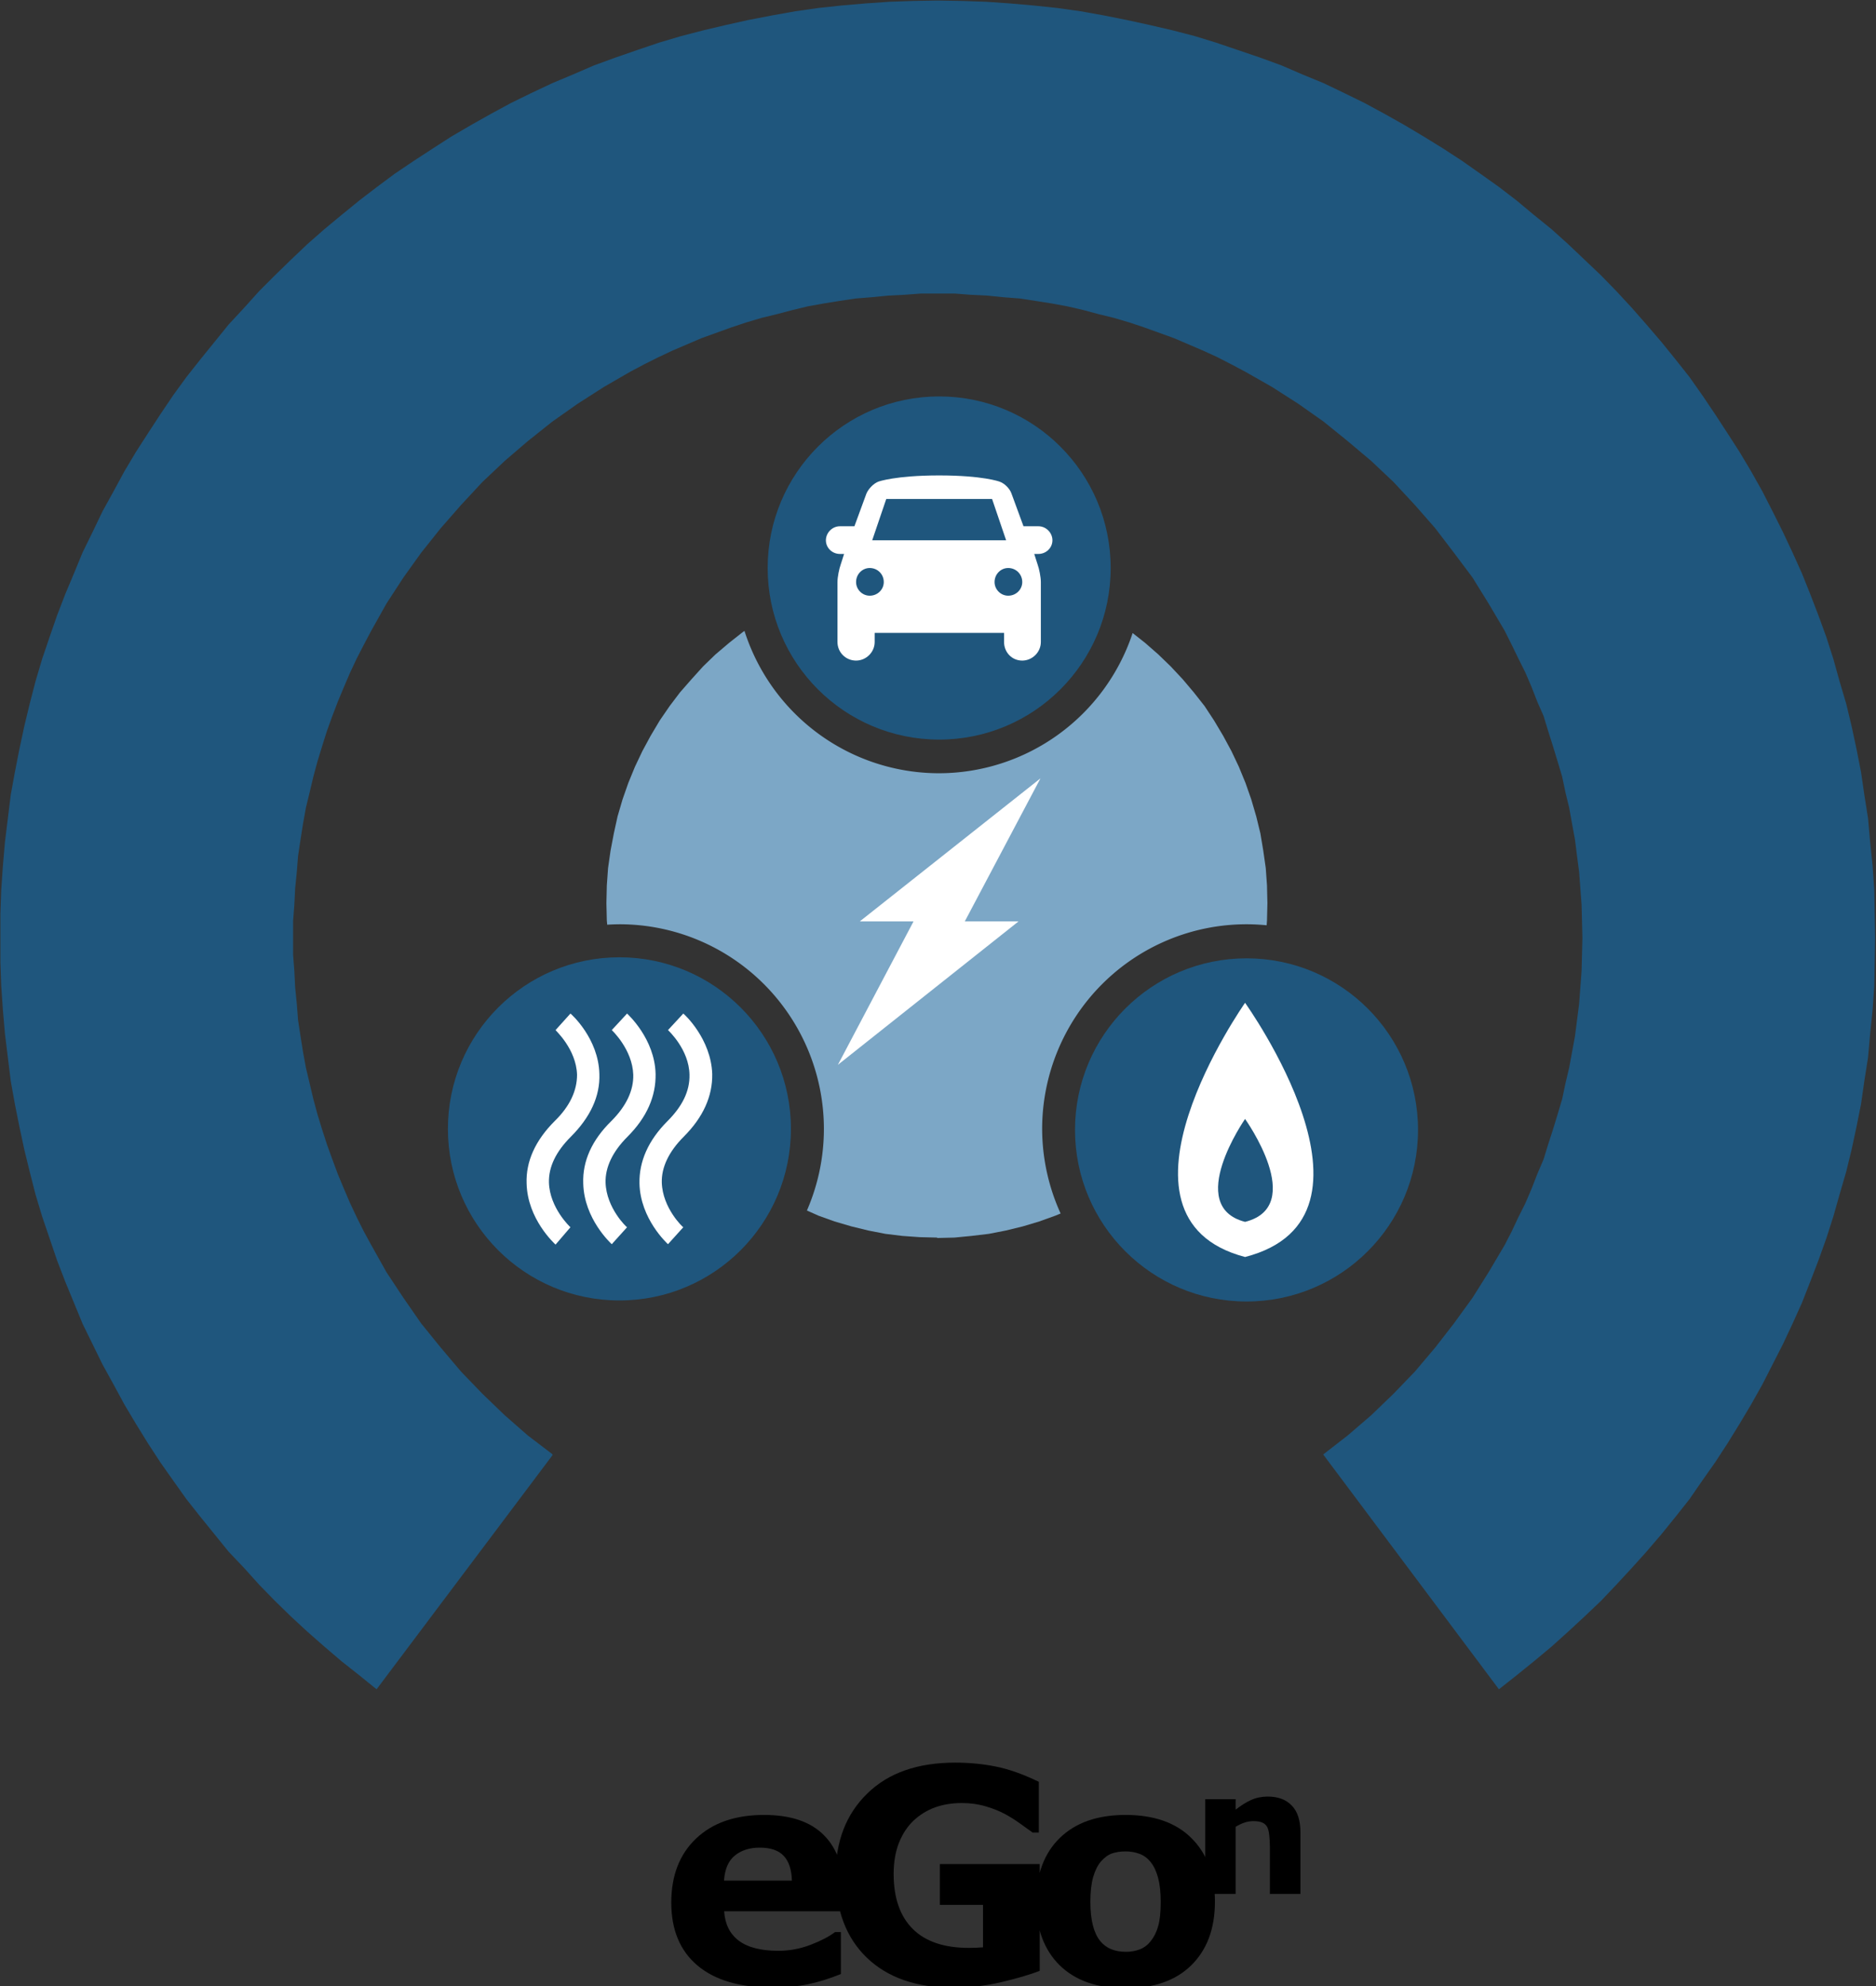 <?xml version="1.0" encoding="UTF-8" standalone="no"?>
<svg
   viewBox="0 0 604.943 640.593"
   height="640.593"
   width="604.943"
   xml:space="preserve"
   id="svg2"
   version="1.1"
   sodipodi:docname="eGon_logo_noborder_transbg.svg"
   inkscape:version="1.3 (0e150ed, 2023-07-21)"
   xmlns:inkscape="http://www.inkscape.org/namespaces/inkscape"
   xmlns:sodipodi="http://sodipodi.sourceforge.net/DTD/sodipodi-0.dtd"
   xmlns="http://www.w3.org/2000/svg"
   xmlns:svg="http://www.w3.org/2000/svg"
   xmlns:rdf="http://www.w3.org/1999/02/22-rdf-syntax-ns#"
   xmlns:cc="http://creativecommons.org/ns#"
   xmlns:dc="http://purl.org/dc/elements/1.1/"><rect x="0" y="0" width="604.943" height="640.593" fill="#333333" stroke="none"/><sodipodi:namedview
     id="namedview1"
     pagecolor="#ffffff"
     bordercolor="#666666"
     borderopacity="1.0"
     inkscape:showpageshadow="2"
     inkscape:pageopacity="0.0"
     inkscape:pagecheckerboard="0"
     inkscape:deskcolor="#d1d1d1"
     inkscape:zoom="0.3684086"
     inkscape:cx="301.2959"
     inkscape:cy="318.93935"
     inkscape:window-width="736"
     inkscape:window-height="480"
     inkscape:window-x="0"
     inkscape:window-y="25"
     inkscape:window-maximized="0"
     inkscape:current-layer="g10" /><defs
     id="defs6"><clipPath
       id="clipPath18"
       clipPathUnits="userSpaceOnUse"><path
         style="clip-rule:evenodd"
         id="path16"
         d="M 0,0 H 567 V 567 H 0 Z" /></clipPath></defs><g
     transform="matrix(1.333,0,0,-1.333,-75.457,682.533)"
     id="g10"><path
       id="path24"
       style="fill:#1f567d;fill-opacity:1;fill-rule:evenodd;stroke:none"
       d="m 283.4,511.9 -5.8,-0.1 -5.8,-0.2 -5.8,-0.4 -5.8,-0.5 -5.6,-0.6 -5.6,-0.8 -5.6,-1 -5.7,-1.1 -5.4,-1.2 -5.5,-1.3 -5.4,-1.4 -5.4,-1.6 -5.3,-1.8 -5.2,-1.8 -5.2,-1.9 -5.1,-2.2 -5,-2.1 -5.1,-2.4 -4.9,-2.4 -4.8,-2.6 -4.8,-2.7 -4.8,-2.8 -4.5,-2.9 -4.6,-3 -4.6,-3.1 -4.3,-3.2 -4.3,-3.3 -4.3,-3.5 -4.1,-3.4 -4.1,-3.6 -4,-3.8 -3.9,-3.8 -3.8,-3.8 -3.6,-4 -3.8,-4.1 -3.4,-4.2 -3.4,-4.2 -3.4,-4.3 -3.2,-4.4 -3.1,-4.6 -3,-4.6 -2.9,-4.5 -2.8,-4.7 -2.6,-4.8 -2.7,-4.9 -2.4,-5 -2.4,-4.9 -2.1,-5.1 -2.1,-5 -2,-5.2 -1.8,-5.2 -1.8,-5.3 -1.6,-5.4 -1.4,-5.4 -1.3,-5.4 -1.2,-5.6 -1.1,-5.6 -1,-5.5 -0.7,-5.7 -0.7,-5.7 -0.5,-5.8 -0.4,-5.8 -0.2,-5.7 v -5.9 -5.9 l 0.2,-5.7 0.4,-5.8 0.5,-5.8 0.7,-5.7 0.7,-5.7 1,-5.6 1.1,-5.5 1.2,-5.6 1.3,-5.3 1.4,-5.5 1.6,-5.3 1.8,-5.3 1.8,-5.3 2,-5.2 2.1,-5.1 2.1,-5.1 2.4,-4.9 2.4,-4.9 2.7,-4.9 2.6,-4.8 2.8,-4.7 2.9,-4.7 3,-4.6 3.1,-4.4 3.2,-4.5 3.4,-4.3 3.4,-4.2 3.4,-4.2 3.8,-4 3.6,-4 3.8,-3.9 3.9,-3.8 4,-3.7 4.1,-3.6 4.1,-3.5 4.3,-3.4 4.2,-3.4 42.6,56.7 -0.1,0.2 -5.9,4.5 -5.6,4.9 -5.4,5.2 -5.2,5.4 -4.9,5.8 -4.7,5.8 -4.3,6.2 -4.1,6.2 -3.7,6.6 -1.8,3.3 -1.7,3.4 -1.6,3.4 -1.5,3.5 -1.5,3.6 -1.3,3.5 -1.3,3.6 -1.2,3.7 -1.1,3.6 -1,3.7 -0.9,3.8 -0.9,3.8 -0.7,3.8 -0.6,3.8 -0.6,3.9 -0.3,3.9 -0.4,4 -0.2,4 -0.3,3.9 v 4.1 4.1 l 0.3,3.9 0.2,4 0.4,4 0.3,3.8 0.6,4 0.6,3.8 0.7,3.9 0.9,3.7 0.9,3.8 1,3.7 1.1,3.6 1.2,3.8 1.3,3.6 1.3,3.4 1.5,3.6 1.5,3.5 1.6,3.4 1.7,3.3 1.8,3.4 3.7,6.6 4.1,6.3 4.3,6 4.7,5.9 4.9,5.6 5.2,5.6 5.4,5.1 5.6,4.8 5.9,4.7 6.1,4.3 6.4,4.1 6.4,3.7 3.4,1.8 3.4,1.7 3.4,1.6 3.5,1.5 3.5,1.5 3.6,1.3 3.6,1.3 3.6,1.2 3.7,1.1 3.7,0.9 3.8,1 3.7,0.9 3.9,0.7 3.7,0.6 4,0.6 3.8,0.3 4,0.4 4,0.2 4,0.3 h 4 4.1 l 3.9,-0.3 4,-0.2 4,-0.4 3.9,-0.3 3.9,-0.6 3.8,-0.6 3.8,-0.7 3.9,-0.9 3.7,-1 3.7,-0.9 3.7,-1.1 3.6,-1.2 3.6,-1.3 3.6,-1.3 3.5,-1.5 3.5,-1.5 3.5,-1.6 3.3,-1.7 3.4,-1.8 6.5,-3.7 6.4,-4.1 6.1,-4.3 5.8,-4.7 5.7,-4.8 5.4,-5.1 5.2,-5.6 4.9,-5.6 4.5,-5.9 4.5,-6 3.9,-6.3 3.9,-6.6 1.7,-3.4 1.6,-3.3 1.7,-3.4 1.5,-3.5 1.4,-3.6 1.5,-3.4 1.1,-3.6 1.2,-3.8 1.1,-3.6 1.1,-3.7 0.8,-3.8 0.9,-3.7 0.7,-3.9 0.7,-3.8 0.5,-4 0.5,-3.8 0.3,-4 0.3,-4 0.1,-3.9 0.1,-4.1 -0.1,-4.1 -0.1,-3.9 -0.3,-4 -0.3,-4 -0.5,-3.9 -0.5,-3.9 -0.7,-3.8 -0.7,-3.8 -0.9,-3.8 -0.8,-3.8 -1.1,-3.7 -1.1,-3.6 -1.2,-3.7 -1.1,-3.6 -1.5,-3.5 -1.4,-3.6 -1.5,-3.5 -1.7,-3.4 -1.6,-3.4 -1.7,-3.3 -3.9,-6.6 -3.9,-6.2 -4.5,-6.2 -4.5,-5.8 -4.9,-5.8 -5.2,-5.4 -5.4,-5.2 -5.7,-4.9 -5.8,-4.5 -0.1,-0.1 42.5,-56.8 4.3,3.4 4.2,3.4 4.2,3.5 4,3.6 4,3.7 4,3.8 3.7,3.9 3.7,4 3.6,4 3.6,4.2 3.4,4.2 3.4,4.3 3.1,4.5 3.1,4.4 3,4.6 2.9,4.7 2.8,4.7 2.7,4.8 2.5,4.9 2.5,4.9 2.3,4.9 2.3,5.1 2,5.1 2,5.2 1.9,5.3 1.7,5.3 1.5,5.3 1.6,5.5 1.3,5.3 1.2,5.6 1.1,5.5 0.8,5.6 0.9,5.7 0.5,5.7 0.6,5.8 0.4,5.8 0.1,5.7 0.1,5.9 -0.1,5.9 -0.1,5.7 -0.4,5.8 -0.6,5.8 -0.5,5.7 -0.9,5.7 -0.8,5.5 -1.1,5.6 -1.2,5.6 -1.3,5.4 -1.6,5.4 -1.5,5.4 -1.7,5.3 -1.9,5.2 -2,5.2 -2,5 -2.3,5.1 -2.3,4.9 -2.5,5 -2.5,4.9 -2.7,4.8 -2.8,4.7 -2.9,4.5 -3,4.6 -3.1,4.6 -3.1,4.4 -3.4,4.3 -3.4,4.2 -3.6,4.2 -3.6,4.1 -3.7,4 -3.7,3.8 -4,3.8 -4,3.8 -4,3.6 -4.2,3.4 -4.2,3.5 -4.3,3.3 -4.5,3.2 -4.4,3.1 -4.6,3 -4.7,2.9 -4.7,2.8 -4.8,2.7 -4.8,2.6 -4.9,2.4 -5,2.4 -5.1,2.1 -5.1,2.2 -5.2,1.9 -5.3,1.8 -5.3,1.8 -5.2,1.6 -5.4,1.4 -5.6,1.3 -5.5,1.2 -5.5,1.1 -5.6,1 -5.7,0.8 -5.7,0.6 -5.7,0.5 -5.8,0.4 -5.8,0.2 z m -226.7,0 z M 510.3,103.3 Z" /><path
       transform="matrix(0.75,0,0,-0.75,56.593,511.9)"
       id="path26"
       d="m 240.139,203.359 -0.529,0.373 -4.4,3.467 -4.4,3.734 -4,3.867 -3.732,4.133 -3.734,4.266 -3.332,4.4 -3.201,4.668 -2.934,4.932 -2.666,4.934 -2.4,5.066 -2.133,5.201 -1.867,5.332 -1.6,5.467 -1.199,5.467 -1.066,5.602 -0.801,5.6 -0.4,5.6 -0.133,5.732 0.133,5.602 0.127,1.334 a 65.921,66.054 0 0 1 3.971,-0.141 65.921,66.054 0 0 1 65.92,66.053 65.921,66.054 0 0 1 -5.475,26.285 l 3.725,1.668 5.199,1.867 5.467,1.6 5.467,1.334 5.467,1.066 5.467,0.666 5.6,0.4 5.6,0.133 v 0.133 l 5.6,-0.133 5.467,-0.533 5.602,-0.666 5.467,-1.066 5.465,-1.334 5.334,-1.6 5.201,-1.867 1.703,-0.699 a 65.921,66.054 0 0 1 -5.961,-27.254 65.921,66.054 0 0 1 65.92,-66.053 65.921,66.054 0 0 1 6.494,0.326 l 0.109,-1.52 0.133,-5.602 -0.133,-5.732 -0.4,-5.6 -0.799,-5.6 -0.934,-5.602 -1.334,-5.467 -1.6,-5.467 -1.867,-5.332 -2.133,-5.201 -2.4,-5.066 -2.666,-4.934 -2.934,-4.932 -3.066,-4.668 -3.467,-4.4 -3.6,-4.266 -3.867,-4.133 -4,-3.867 -4.268,-3.734 -4,-3.152 a 65.921,66.054 0 0 1 -62.502,45.23 65.921,66.054 0 0 1 -62.701,-45.918 z"
       style="fill:#7ca7c6;fill-opacity:1;fill-rule:evenodd;stroke:none;stroke-width:1.333" /><path
       id="path28"
       style="fill:#ffffff;fill-opacity:1;fill-rule:evenodd;stroke:none"
       d="m 290,289.1 18.3,34.6 -43.7,-34.6 h 13 l -18.3,-34.7 43.7,34.7 z m -30.7,34.6 z m 49,-69.3 z" /><g
       id="g36"><path
         id="path38"
         style="fill:none;stroke:#ffffff;stroke-width:7.981;stroke-linecap:butt;stroke-linejoin:round;stroke-miterlimit:10;stroke-dasharray:none;stroke-opacity:1"
         d="M 161,284.4 Z" /></g><g
       id="g40"><path
         id="path42"
         style="fill:none;stroke:#ffffff;stroke-width:7.981;stroke-linecap:butt;stroke-linejoin:round;stroke-miterlimit:10;stroke-dasharray:none;stroke-opacity:1"
         d="M 251.9,193.3 Z" /></g><ellipse
       style="display:inline;fill:#1f567d;fill-opacity:1;stroke-width:0.618"
       cx="206.45"
       cy="-238.9"
       id="ellipse5092"
       transform="scale(1,-1)"
       rx="41.489"
       ry="41.514" /><path
       id="path44"
       style="fill:#ffffff;fill-opacity:1;fill-rule:evenodd;stroke:none"
       d="m 221.9,266.8 -3.7,-4 c 0.1,-0.1 5.1,-4.7 5.2,-10.8 0.1,-3.9 -1.7,-7.6 -5.3,-11.2 -4.7,-4.7 -6.9,-9.8 -6.8,-15.1 0.2,-8.6 6.7,-14.5 6.9,-14.7 l 3.7,4.1 c -0.1,0 -5,4.6 -5.2,10.8 -0.1,3.7 1.7,7.5 5.3,11.1 4.7,4.7 7,9.8 6.9,15.2 -0.3,8.5 -6.7,14.4 -7,14.6 z m -10.7,0 z M 229,210.9 Z" /><path
       id="path46"
       style="fill:#ffffff;fill-opacity:1;fill-rule:evenodd;stroke:none"
       d="m 215.2,252.2 c -0.2,8.5 -6.7,14.4 -6.9,14.6 l -3.7,-4 c 0.1,-0.1 5,-4.7 5.2,-10.8 0.1,-3.8 -1.7,-7.6 -5.3,-11.2 -4.7,-4.6 -7,-9.7 -6.8,-15.1 0.2,-8.6 6.7,-14.5 6.9,-14.7 l 3.7,4.1 c -0.1,0 -5,4.6 -5.2,10.8 -0.1,3.7 1.7,7.5 5.3,11.1 4.7,4.7 6.9,9.8 6.8,15.2 z m -17.7,14.6 z m 17.8,-55.9 z" /><path
       id="path48"
       style="fill:#ffffff;fill-opacity:1;fill-rule:evenodd;stroke:none"
       d="m 201.6,252.2 c -0.2,8.5 -6.7,14.4 -7,14.6 l -3.6,-4 c 0,-0.1 5,-4.6 5.2,-10.8 0,-3.8 -1.7,-7.6 -5.4,-11.2 -4.7,-4.7 -7,-9.8 -6.8,-15.1 0.2,-8.6 6.7,-14.5 7,-14.8 l 3.6,4.2 c 0,0 -5,4.6 -5.2,10.8 -0.1,3.8 1.7,7.5 5.3,11.1 4.7,4.7 7.1,9.8 6.9,15.2 z m -17.8,14.6 z m 18,-55.9 z" /><g
       id="g56"><path
         id="path58"
         style="fill:none;stroke:#ffffff;stroke-width:7.981;stroke-linecap:butt;stroke-linejoin:round;stroke-miterlimit:10;stroke-dasharray:none;stroke-opacity:1"
         d="M 312.7,284.2 Z" /></g><g
       id="g60"><path
         id="path62"
         style="fill:none;stroke:#ffffff;stroke-width:7.981;stroke-linecap:butt;stroke-linejoin:round;stroke-miterlimit:10;stroke-dasharray:none;stroke-opacity:1"
         d="M 403.6,193.1 Z" /></g><ellipse
       ry="41.514"
       rx="41.489"
       transform="scale(1,-1)"
       id="ellipse5090"
       cy="-238.65"
       cx="358.15"
       style="display:inline;fill:#1f567d;fill-opacity:1;stroke-width:0.618" /><path
       id="path64"
       style="fill:#ffffff;fill-opacity:1;fill-rule:evenodd;stroke:none"
       d="m 357.8,269.4 c 0,0 -36.5,-51.9 0,-61.5 37.2,9.6 0,61.5 0,61.5 z m 0,-53 c -14.7,3.8 0,24.9 0,24.9 0,0 15.1,-21.1 0,-24.9 z m -36.5,53 z M 395,207.9 Z" /><g
       id="g72"><path
         id="path74"
         style="fill:none;stroke:#ffffff;stroke-width:7.981;stroke-linecap:butt;stroke-linejoin:round;stroke-miterlimit:10;stroke-dasharray:none;stroke-opacity:1"
         d="M 238.3,420.1 Z" /></g><g
       id="g76"><path
         id="path78"
         style="fill:none;stroke:#ffffff;stroke-width:7.981;stroke-linecap:butt;stroke-linejoin:round;stroke-miterlimit:10;stroke-dasharray:none;stroke-opacity:1"
         d="M 329.3,329 Z" /></g><ellipse
       style="display:inline;fill:#1f567d;fill-opacity:1;stroke-width:0.618"
       cx="283.8"
       cy="-374.6"
       id="ellipse4240"
       transform="scale(1,-1)"
       rx="41.489"
       ry="41.514" /><path
       id="path80"
       style="fill:#ffffff;fill-opacity:1;fill-rule:evenodd;stroke:none"
       d="m 311.2,381.3 c 0,1.8 -1.5,3.4 -3.4,3.4 h -3.6 l -2.9,7.9 c -0.4,1.2 -1.7,2.5 -2.9,2.9 0,0 -4,1.5 -14.6,1.5 -10.6,0 -14.7,-1.5 -14.7,-1.5 -1.1,-0.4 -2.4,-1.7 -2.9,-2.9 l -2.9,-7.9 h -3.5 c -1.9,0 -3.4,-1.6 -3.4,-3.4 0,-1.8 1.5,-3.3 3.4,-3.3 h 1 l -0.8,-2.5 c -0.4,-1.1 -0.8,-3.1 -0.8,-4.3 v -14.5 c 0,-2.5 2,-4.5 4.5,-4.5 2.4,0 4.5,2 4.5,4.5 v 2.2 h 31.3 v -2.2 c 0,-2.5 1.9,-4.5 4.4,-4.5 2.4,0 4.5,2 4.5,4.5 v 14.5 c 0,1.2 -0.4,3.2 -0.8,4.3 l -0.8,2.5 h 1 c 1.9,0 3.4,1.5 3.4,3.3 z m -40.2,10 h 25.6 l 3.4,-10 h -32.4 z m -4,-23.4 c -1.8,0 -3.3,1.5 -3.3,3.3 0,1.9 1.5,3.4 3.3,3.4 1.9,0 3.4,-1.5 3.4,-3.4 0,-1.8 -1.5,-3.3 -3.4,-3.3 z m 33.5,0 c -1.8,0 -3.3,1.5 -3.3,3.3 0,1.9 1.5,3.4 3.3,3.4 1.9,0 3.4,-1.5 3.4,-3.4 0,-1.8 -1.5,-3.3 -3.4,-3.3 z M 256.4,397 Z m 54.8,-44.8 z" /><g
       id="g82"><path
   d="m 44.859,-17.402 h -28.969 q 0.281,4.641 3.516,7.102 3.27,2.461 9.598,2.461 4.008,0 7.77,-1.441 3.762,-1.441 5.941,-3.094 h 1.406 v 10.16 q -4.289,1.723 -8.086,2.496 -3.797,0.773 -8.402,0.773 -11.883,0 -18.211,-5.344 -6.328,-5.344 -6.328,-15.223 0,-9.773 5.977,-15.469 6.012,-5.73 16.453,-5.73 9.633,0 14.484,4.887 4.852,4.852 4.852,13.992 z m -12.586,-7.418 q -0.105,-3.973 -1.969,-5.977 -1.863,-2.004 -5.801,-2.004 -3.656,0 -6.012,1.898 -2.355,1.898 -2.637,6.082 z M 92.22,-2.988 q -3.516,1.371 -9.316,2.742 -5.801,1.336 -11.566,1.336 -13.359,0 -20.918,-7.242 -7.559,-7.277 -7.559,-20.074 0,-12.199 7.629,-19.652 7.629,-7.488 21.27,-7.488 5.168,0 9.844,0.949 4.676,0.914 10.406,3.691 v 12.27 h -1.512 q -0.984,-0.738 -2.883,-2.074 -1.898,-1.371 -3.656,-2.32 -2.039,-1.125 -4.781,-1.934 -2.707,-0.809 -5.766,-0.809 -3.586,0 -6.504,1.055 -2.918,1.055 -5.238,3.234 -2.215,2.109 -3.516,5.379 -1.266,3.234 -1.266,7.488 0,8.684 4.605,13.289 4.605,4.605 13.605,4.605 0.773,0 1.688,-0.035 0.949,-0.035 1.723,-0.105 V -18.949 H 68.068 v -9.879 H 92.22 Z m 42.387,-16.734 q 0,9.738 -5.695,15.363 -5.66,5.59 -15.926,5.59 -10.266,0 -15.961,-5.59 -5.66,-5.625 -5.66,-15.363 0,-9.809 5.695,-15.398 5.73,-5.59 15.926,-5.59 10.336,0 15.961,5.625 5.66,5.625 5.66,15.363 z M 119.034,-10.125 q 1.23,-1.512 1.828,-3.621 0.633,-2.145 0.633,-5.906 0,-3.48 -0.633,-5.836 -0.633,-2.355 -1.758,-3.762 -1.125,-1.441 -2.707,-2.039 -1.582,-0.598 -3.41,-0.598 -1.828,0 -3.27,0.492 -1.406,0.492 -2.707,1.969 -1.16,1.371 -1.863,3.762 -0.668,2.391 -0.668,6.012 0,3.234 0.598,5.625 0.598,2.355 1.758,3.797 1.125,1.371 2.672,2.004 1.582,0.633 3.586,0.633 1.723,0 3.27,-0.562 1.582,-0.598 2.672,-1.969 z"
   id="text86"
   style="-inkscape-font-specification:Roboto-Black"
   transform="matrix(1,0,0,-1,215.9,32.2)"
   aria-label="eGo" />&#10;</g><g
       id="g88"><path
   d="m 26.492,0 h -7.388 v -11.368 q 0,-1.388 -0.143,-2.755 -0.143,-1.388 -0.49,-2.041 -0.408,-0.755 -1.204,-1.102 -0.776,-0.347 -2.184,-0.347 -1,0 -2.041,0.327 -1.021,0.327 -2.225,1.041 V 0 H 3.47 v -22.921 h 7.348 v 2.531 q 1.959,-1.531 3.755,-2.347 1.817,-0.816 4.021,-0.816 3.715,0 5.796,2.163 2.102,2.163 2.102,6.47 z"
   id="text92"
   style="-inkscape-font-specification:Roboto-Black"
   transform="matrix(1,0,0,-1,344.7,53.8)"
   aria-label="n" />&#10;</g></g></svg>

